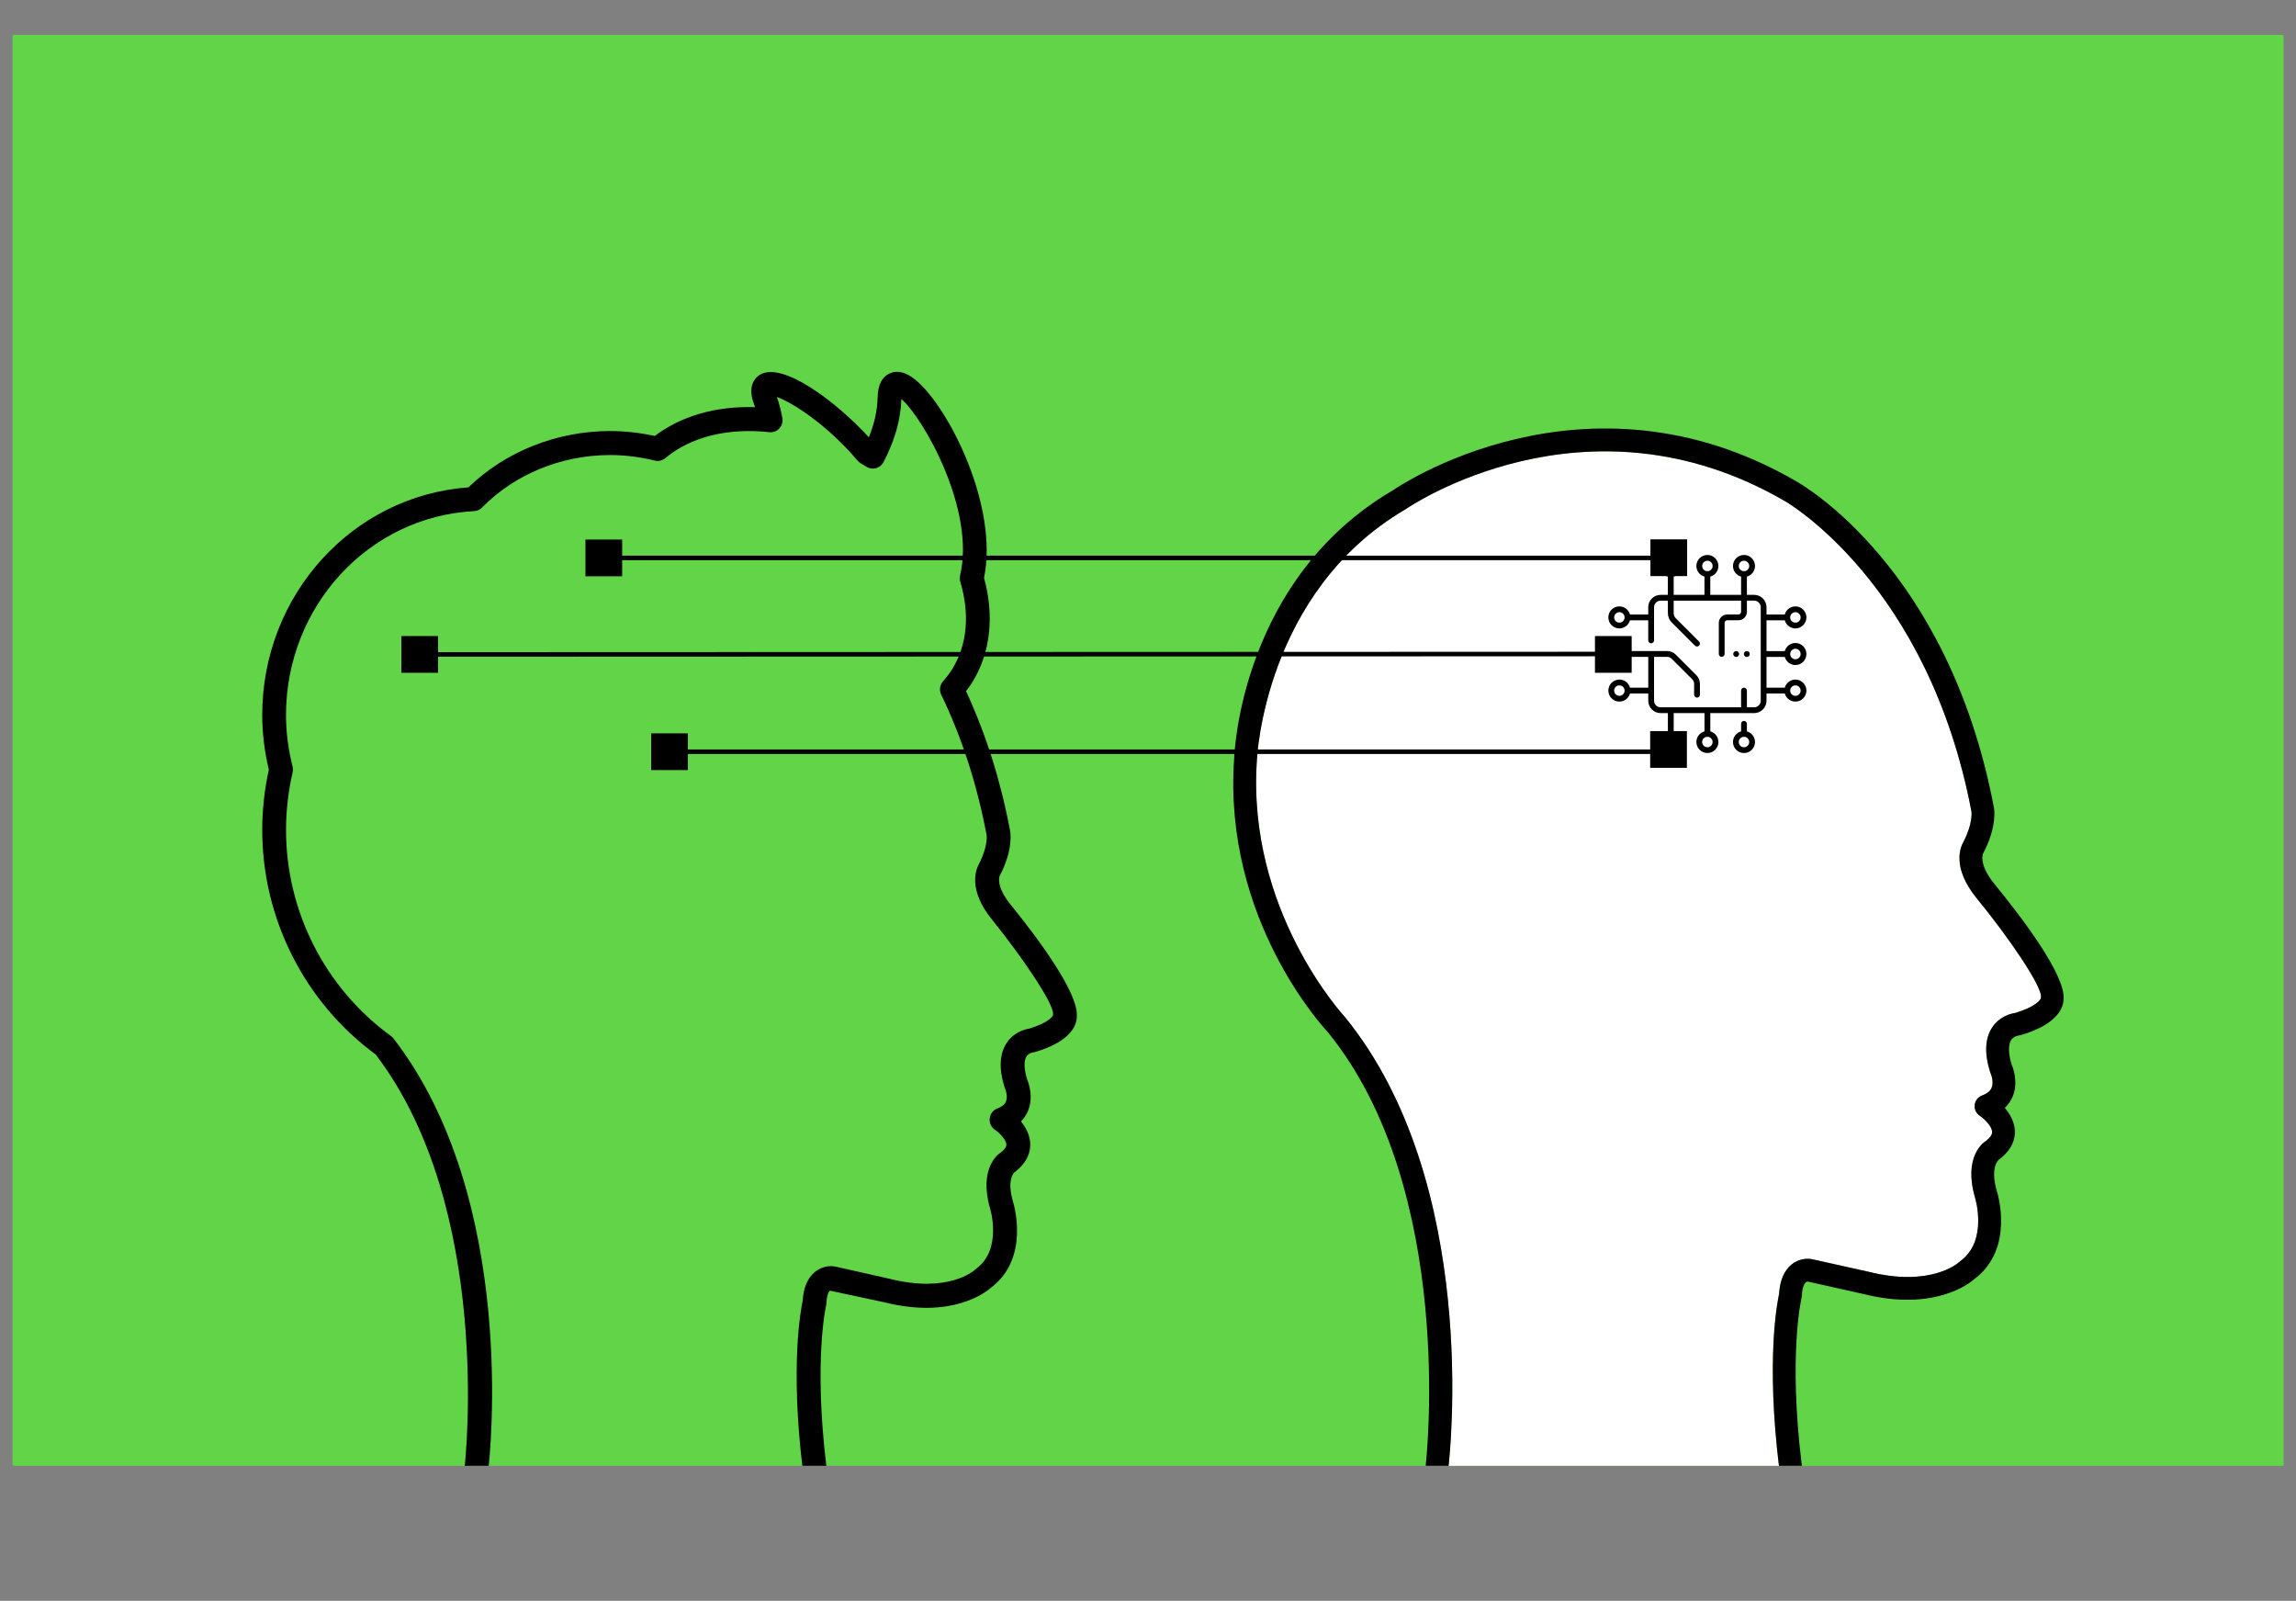 <?xml version="1.0" encoding="UTF-8"?>
<svg id="Layer_1" data-name="Layer 1" xmlns="http://www.w3.org/2000/svg" xmlns:xlink="http://www.w3.org/1999/xlink" viewBox="0 0 1010.93 704.73">
  <rect x="0" y="0" width="1010.93" height="704.73" fill="#808080" stroke="none"/>
  <defs>
    <style>
      .cls-1 {
        clip-path: url(#clippath);
      }

      .cls-2, .cls-3 {
        fill: none;
      }

      .cls-2, .cls-4, .cls-5 {
        stroke-width: 0px;
      }

      .cls-6 {
        clip-path: url(#clippath-1);
      }

      .cls-7 {
        clip-path: url(#clippath-4);
      }

      .cls-8 {
        clip-path: url(#clippath-3);
      }

      .cls-9 {
        clip-path: url(#clippath-2);
      }

      .cls-10 {
        clip-path: url(#clippath-7);
      }

      .cls-11 {
        clip-path: url(#clippath-8);
      }

      .cls-12 {
        clip-path: url(#clippath-6);
      }

      .cls-13 {
        clip-path: url(#clippath-5);
      }

      .cls-14 {
        clip-path: url(#clippath-9);
      }

      .cls-15 {
        clip-path: url(#clippath-14);
      }

      .cls-16 {
        clip-path: url(#clippath-13);
      }

      .cls-17 {
        clip-path: url(#clippath-12);
      }

      .cls-18 {
        clip-path: url(#clippath-10);
      }

      .cls-19 {
        clip-path: url(#clippath-11);
      }

      .cls-20 {
        fill: #61d447;
        stroke: #231f20;
      }

      .cls-20, .cls-3 {
        stroke-miterlimit: 10;
      }

      .cls-3 {
        stroke: #000;
        stroke-width: 2px;
      }

      .cls-5 {
        fill: #fff;
      }
    </style>
    <clipPath id="clippath">
      <rect class="cls-2" x="5.46" y="15.29" width="1000" height="630"/>
    </clipPath>
    <clipPath id="clippath-1">
      <rect class="cls-2" x="5.52" y="15.35" width="1000.11" height="629.96" rx=".68" ry=".68"/>
    </clipPath>
    <clipPath id="clippath-2">
      <rect class="cls-2" x="5.52" y="15.35" width="1000.11" height="629.96" rx=".68" ry=".68"/>
    </clipPath>
    <clipPath id="clippath-3">
      <rect class="cls-2" x="5.52" y="15.35" width="1000.11" height="629.96" rx=".68" ry=".68"/>
    </clipPath>
    <clipPath id="clippath-4">
      <rect class="cls-2" x="5.52" y="15.35" width="1000.11" height="629.96" rx=".68" ry=".68"/>
    </clipPath>
    <clipPath id="clippath-5">
      <rect class="cls-2" x="5.52" y="15.35" width="1000.11" height="629.96" rx=".68" ry=".68"/>
    </clipPath>
    <clipPath id="clippath-6">
      <rect class="cls-2" x="5.52" y="15.35" width="1000.11" height="629.96" rx=".68" ry=".68"/>
    </clipPath>
    <clipPath id="clippath-7">
      <rect class="cls-2" x="5.52" y="15.35" width="1000.11" height="629.96" rx=".68" ry=".68"/>
    </clipPath>
    <clipPath id="clippath-8">
      <rect class="cls-2" x="5.52" y="15.35" width="1000.11" height="629.96" rx=".68" ry=".68"/>
    </clipPath>
    <clipPath id="clippath-9">
      <rect class="cls-2" x="5.52" y="15.35" width="1000.11" height="629.96" rx=".68" ry=".68"/>
    </clipPath>
    <clipPath id="clippath-10">
      <rect class="cls-2" x="5.52" y="15.35" width="1000.11" height="629.96" rx=".68" ry=".68"/>
    </clipPath>
    <clipPath id="clippath-11">
      <rect class="cls-2" x="5.52" y="15.35" width="1000.11" height="629.96" rx=".68" ry=".68"/>
    </clipPath>
    <clipPath id="clippath-12">
      <rect class="cls-2" x="5.52" y="15.35" width="1000.11" height="629.96" rx=".68" ry=".68"/>
    </clipPath>
    <clipPath id="clippath-13">
      <rect class="cls-2" x="5.52" y="15.35" width="1000.11" height="629.96" rx=".68" ry=".68"/>
    </clipPath>
    <clipPath id="clippath-14">
      <rect class="cls-2" x="5.52" y="15.35" width="1000.11" height="629.96" rx=".68" ry=".68"/>
    </clipPath>
  </defs>
  <g class="cls-1">
    <g id="g2789">
      <g class="cls-6">
        <rect id="rect2751" class="cls-20" x=".5" y=".5" width="1009.93" height="657.03"/>
      </g>
      <g class="cls-9">
        <path id="path2753" class="cls-4" d="M206.22,214.59c16.29-15.8,38.92-24.83,62.44-24.83,6.44,0,13.04.73,19.65,2.17,11.57-8.79,26.97-13.24,44.16-12.68-.13-.4-.27-.77-.41-1.15-3.27-8.47.7-12.01,2.56-13.14,9.8-5.93,33.32,11.6,47.93,27.55,2.46-6.02,3.76-11.9,3.87-17.55.1-5.42,1.87-8.97,5.23-10.54,3.42-1.59,7.32-.61,11.59,2.93,14.67,12.17,36.51,55.82,30.03,87.07,4.55,16.44,2.88,32.45-4.72,45.22-.92,1.55-1.97,3.08-3.21,4.65,8.74,18.79,15.27,39.46,19.41,61.45.16.82,1.42,8.36-4.58,19.86-.02.04-2.01,4.32,4.87,12.73,11.41,14.06,30,38.76,29.07,49.24-.01,3.22-1.95,10.72-18.37,15.57-.35.1-.73.17-1.09.2-.02,0-1.69.25-2.64,1.66-1.26,1.86-1.2,5.4.17,10,.75,1.76,2.93,7.83.51,13.88-.57,1.46-1.55,3.19-3.16,4.83,2.09,2.57,3.98,5.95,4.09,9.89.09,3.25-1.02,8.04-7,12.52-.04.03-3.46,2.96-.62,12.81.32,1.02,7.65,24.91-9.66,37.95-2.42,2.14-17.39,13.88-46.97,6.43l-23.94-5.11c-.23.18-1.37,1.31-1.56,5.55-.02.33-.07.67-.14,1-.06.24-5.52,24.08.11,70.59.35,2.9-1.69,5.54-4.57,5.91-.22.02-.43.03-.65.03-2.61,0-4.87-1.97-5.2-4.66-5.51-45.46-.85-69.97-.01-73.87.35-5.9,2.2-10.23,5.49-12.87,3.82-3.05,7.88-2.49,8.84-2.3l24.03,5.4c25.86,6.51,37.18-3.65,37.59-4.04.17-.16.35-.33.55-.47,11.45-8.46,6.13-26.16,6.04-26.45-5.2-17.97,3.91-24.16,4.56-24.53,1.21-.9,2.64-2.26,2.61-3.59-.05-2.16-3.04-5.17-5.02-6.52-1.65-1.1-2.55-3.04-2.33-5.03.23-1.98,1.53-3.67,3.38-4.37,3-1.12,3.58-2.57,3.78-3.05.86-2.08-.03-4.92-.42-5.79-.11-.23-.2-.48-.28-.73-2.48-8.12-2.11-14.64,1.1-19.4,3.19-4.7,7.98-5.88,9.84-6.17,8.18-2.48,10.09-5.14,10.42-5.75.01-.22.04-.44.1-.73.08-4.87-13.78-25.31-26.75-41.31-11.1-13.56-7.08-22.65-5.86-24.77,3.99-7.74,3.35-12.53,3.35-12.53-4.2-22.33-10.94-43.17-20.01-61.95-.93-1.93-.63-4.24.78-5.85,1.84-2.1,3.23-3.95,4.34-5.81,6.36-10.68,7.49-23.84,3.27-38.07-.27-.9-.29-1.85-.08-2.76,6.89-28.95-16.3-69.44-25.85-77.67-.27,9.05-2.93,18.43-7.92,27.86-.68,1.29-1.87,2.24-3.25,2.62-1.4.38-2.9.16-4.13-.61l-2.62-1.57c-.5-.3-.96-.68-1.34-1.13-13.49-15.93-28.89-25.76-35.58-28.05.99,2.69,1.76,5.64,2.43,9.25.31,1.65-.17,3.34-1.3,4.57-1.13,1.24-2.75,1.86-4.41,1.67-18.42-1.97-34.69,2.08-45.81,11.44-1.28,1.08-2.98,1.48-4.59,1.08-6.64-1.63-13.27-2.45-19.69-2.45-21.45,0-42.02,8.43-56.44,23.13-.92.94-2.15,1.49-3.46,1.56-46.45,2.4-82.84,41.87-82.84,89.85,0,7.38.98,14.99,2.9,22.63.21.82.21,1.68.02,2.51-1.93,8.37-2.91,16.92-2.91,25.41,0,35.81,17.26,69.69,46.17,90.64.4.29.77.64,1.08,1.03,55.01,71.17,42.42,184.67,41.86,189.47-.34,2.91-2.98,4.96-5.83,4.64-2.87-.34-4.93-2.99-4.59-5.89.13-1.13,12.6-113.29-39.25-181.11-31.27-22.96-49.92-59.83-49.92-98.79,0-8.88.98-17.81,2.91-26.57-1.93-8.07-2.91-16.13-2.91-23.98-.01-52.93,39.71-96.6,90.78-100.3l-.02.04Z"/>
      </g>
      <g class="cls-8">
        <path id="path2755" class="cls-5" d="M898.65,438.8c-.07.31-.1.57-.11.84-.28.59-2.13,3.57-11.25,6.3-1.84.27-6.76,1.43-10.01,6.19-3.27,4.81-3.64,11.42-1.08,19.67.07.24.16.47.26.69.44.95,1.42,4.06.45,6.38-.61,1.46-1.99,2.59-4.22,3.42-1.77.66-3.02,2.26-3.24,4.14-.21,1.87.65,3.72,2.23,4.76,2.15,1.45,5.39,4.72,5.46,7.12.03,1.26-.95,2.64-2.92,4.11-.68.39-9.92,6.61-4.6,24.87.09.3,5.77,18.93-6.48,27.88-.19.13-.36.28-.52.44-.46.42-12.43,11.11-39.75,4.3l-25.12-5.59c-.96-.18-5.02-.74-8.84,2.29-3.34,2.65-5.22,7.03-5.58,13.02-.85,3.88-5.77,29.19.01,76.33.24,1.98,6.58,30.16.18,41.36-1.34,2.35-2.16,4.02-2.61,5.19-18.24-17.06-143.24-46.01-143.17-46.57.6-5.06,14.06-124.91-45.54-198.17-.67-.74-43.4-46.97-38.78-113.22.03-.91,3.32-73.91,65.27-110.25,1.13-.78,79.4-54.65,167.11-3.75.72.4,63.1,36.17,82.25,136.8-.01,0,.71,5.08-3.54,13.27-1.23,2.07-5.4,11.26,6.05,25.11,13.75,16.78,28.32,38.1,28.09,43.07h0Z"/>
      </g>
      <g class="cls-7">
        <path id="path2757" class="cls-4" d="M878.32,389.37c-7.44-9-5.17-13.62-5.15-13.66,6.2-11.78,4.91-19.42,4.74-20.26-20.08-105.51-84.43-142.13-87.16-143.64-93.32-54.14-176.68,3.48-177.5,4.07-66.46,38.95-69.76,114.94-69.86,118.16-4.92,70.58,39.37,118.34,41.26,120.35,56.7,69.71,43.26,189.16,43.12,190.36-.33,2.75,4.54,55.18,7.29,55.5.18.02-.51.56,6.89,1.03,104.71,6.59,140.46,3.05,141.16-4.74-.1,6.97,6.31,1.99,6.47,1.97,2.77-.35,4.05-51.02,3.71-53.77-5.91-48.24-.17-72.97-.1-73.22.07-.31.11-.63.13-.95.2-4.33,1.38-5.71,1.73-6.03.4-.35.78-.35.92-.35l24.58,5.5c30.84,7.68,46.32-4.46,48.73-6.58,17.83-13.28,10.26-37.71,9.93-38.76-3.09-10.57.77-13.73.81-13.76,6.1-4.53,7.24-9.33,7.13-12.59-.11-4.12-2.2-7.64-4.44-10.26,1.82-1.74,2.89-3.58,3.52-5.13,2.48-6.15.21-12.33-.54-14.05-1.45-4.83-1.52-8.62-.18-10.68,1.14-1.75,3.19-2,3.28-2.01.28-.03.68-.09.95-.18,16.79-4.92,18.76-12.59,18.84-15.55,1.19-10.54-18.32-36.19-30.26-50.77h0ZM783.12,696.27c0-.57-.2-1.17-.57-1.78.45-.24.8-.45.78-.32-.12.8-.19,1.49-.21,2.1h0ZM898.54,439.64c-.28.59-2.13,3.57-11.25,6.3-1.84.27-6.76,1.43-10.01,6.19-3.27,4.81-3.64,11.42-1.08,19.67.07.24.16.47.26.69.44.95,1.42,4.06.45,6.38-.61,1.46-1.99,2.59-4.22,3.42-1.77.66-3.02,2.26-3.24,4.14-.21,1.87.65,3.72,2.23,4.76,2.15,1.45,5.39,4.72,5.46,7.12.03,1.26-.95,2.64-2.92,4.11-.68.39-9.92,6.61-4.6,24.87.09.3,5.77,18.93-6.48,27.88-.19.13-.36.28-.52.44-.46.42-12.43,11.11-39.75,4.3l-25.12-5.59c-.96-.18-5.02-.74-8.84,2.29-3.34,2.65-5.22,7.03-5.58,13.02-.85,3.88-5.77,29.19.01,76.33.24,1.98,6.58,30.16.18,41.36-1.34,2.35-2.16,4.02-2.61,5.19-18.24-17.06-143.24-46.01-143.17-46.57.6-5.06,14.06-124.91-45.54-198.17-.67-.74-43.4-46.97-38.78-113.22.03-.91,3.32-73.91,65.27-110.25,1.13-.78,79.4-54.65,167.11-3.75.72.4,63.1,36.17,82.25,136.8-.01,0,.71,5.08-3.54,13.27-1.23,2.07-5.4,11.26,6.05,25.11,13.75,16.78,28.32,38.1,28.09,43.07-.07.31-.1.57-.11.84h0Z"/>
      </g>
      <g class="cls-13">
        <rect id="rect2759" class="cls-4" x="176.72" y="280.02" width="16.17" height="16.17"/>
      </g>
      <g class="cls-12">
        <rect id="rect2761" class="cls-4" x="726.68" y="237.45" width="16.17" height="16.17"/>
      </g>
      <g class="cls-10">
        <rect id="rect2763" class="cls-4" x="286.7" y="322.85" width="16.17" height="16.17"/>
      </g>
      <g class="cls-11">
        <rect id="rect2765" class="cls-4" x="726.57" y="321.85" width="16.17" height="16.17"/>
      </g>
      <g class="cls-14">
        <rect id="rect2767" class="cls-4" x="702.26" y="280.02" width="16.17" height="16.17"/>
      </g>
      <g class="cls-18">
        <rect id="rect2769" class="cls-4" x="257.77" y="237.54" width="16.17" height="16.17"/>
      </g>
      <g class="cls-19">
        <line id="line2771" class="cls-3" x1="265.85" y1="245.62" x2="735.65" y2="245.62"/>
      </g>
      <g class="cls-17">
        <line id="line2773" class="cls-3" x1="187.11" y1="288.11" x2="708.16" y2="287.92"/>
      </g>
      <g class="cls-16">
        <line id="line2775" class="cls-3" x1="294.79" y1="330.93" x2="732.87" y2="330.93"/>
      </g>
      <g class="cls-15">
        <g id="g2787">
          <path id="path2777" class="cls-4" d="M777.8,289.2h8.04c.56,2.06,2.45,3.57,4.68,3.57,2.68,0,4.85-2.18,4.85-4.85s-2.18-4.85-4.85-4.85c-2.23,0-4.12,1.52-4.68,3.57h-8.04v-13.56h8.04c.56,2.06,2.45,3.57,4.68,3.57,2.68,0,4.85-2.18,4.85-4.85s-2.18-4.85-4.85-4.85c-2.23,0-4.12,1.52-4.68,3.57h-8.04v-3.2c0-3-2.44-5.44-5.44-5.44h-3.2v-8.04c2.06-.56,3.57-2.45,3.57-4.68,0-2.68-2.18-4.85-4.85-4.85s-4.85,2.18-4.85,4.85c0,2.23,1.52,4.12,3.57,4.68v8.04h-13.56v-8.04c2.06-.56,3.57-2.45,3.57-4.68,0-2.68-2.18-4.85-4.85-4.85s-4.85,2.18-4.85,4.85c0,2.23,1.52,4.12,3.57,4.68v8.04h-13.56v-8.04c2.06-.56,3.57-2.45,3.57-4.68,0-2.68-2.18-4.85-4.85-4.85s-4.85,2.18-4.85,4.85c0,2.23,1.52,4.12,3.57,4.68v8.04h-3.2c-3,0-5.44,2.44-5.44,5.44v3.2h-8.04c-.56-2.06-2.45-3.57-4.68-3.57-2.68,0-4.85,2.18-4.85,4.85s2.18,4.85,4.85,4.85c2.23,0,4.12-1.52,4.68-3.57h8.04v8.84c0,.71.57,1.28,1.28,1.28s1.28-.57,1.28-1.28v-14.59c0-1.59,1.3-2.89,2.89-2.89h3.2v5.49c0,1.55.6,3,1.7,4.09l10.23,10.23c.25.25.58.37.9.37s.65-.12.9-.37c.5-.5.5-1.31,0-1.81l-10.23-10.23c-.61-.61-.95-1.42-.95-2.29v-5.49h29.68v4.93c0,.64-.52,1.15-1.15,1.15h-4.95c-2.04,0-3.71,1.66-3.71,3.71v13.68c0,.71.57,1.28,1.28,1.28s1.28-.57,1.28-1.28v-13.69c0-.64.52-1.15,1.15-1.15h4.95c2.04,0,3.71-1.66,3.71-3.71v-4.93h3.2c1.59,0,2.89,1.3,2.89,2.89v41.18c0,1.59-1.3,2.89-2.89,2.89h-3.2v-7.36c0-.71-.57-1.28-1.28-1.28s-1.28.57-1.28,1.28v7.36h-35.43c-1.59,0-2.89-1.3-2.89-2.89v-19.31h5.74c.76,0,1.47.3,2.01.83l9.06,9.05c.54.54.83,1.25.83,2.01v4.77c0,.71.57,1.28,1.28,1.28s1.28-.57,1.28-1.28v-4.77c0-1.44-.56-2.8-1.58-3.82l-9.05-9.05c-1.02-1.02-2.37-1.58-3.82-1.58h-16.34c-.56-2.06-2.45-3.57-4.68-3.57-2.68,0-4.85,2.18-4.85,4.85s2.18,4.85,4.85,4.85c2.23,0,4.12-1.52,4.68-3.57h8.04v13.56h-8.04c-.56-2.06-2.45-3.57-4.68-3.57-2.68,0-4.85,2.18-4.85,4.85s2.18,4.85,4.85,4.85c2.23,0,4.12-1.52,4.68-3.57h8.04v3.2c0,3,2.44,5.44,5.44,5.44h3.2v8.04c-2.06.56-3.57,2.45-3.57,4.68,0,2.68,2.18,4.85,4.85,4.85s4.85-2.18,4.85-4.85c0-2.23-1.52-4.12-3.57-4.68v-8.04h13.56v8.04c-2.06.56-3.57,2.45-3.57,4.68,0,2.68,2.18,4.85,4.85,4.85s4.85-2.18,4.85-4.85c0-2.23-1.52-4.12-3.57-4.68v-8.04h19.31c3,0,5.44-2.44,5.44-5.44v-3.2h8.04c.56,2.06,2.45,3.57,4.68,3.57,2.68,0,4.85-2.18,4.85-4.85s-2.18-4.85-4.85-4.85c-2.23,0-4.12,1.52-4.68,3.57h-8.04v-13.56h0v.02ZM790.52,285.62c1.27,0,2.3,1.03,2.3,2.3s-1.03,2.3-2.3,2.3-2.3-1.03-2.3-2.3,1.03-2.3,2.3-2.3ZM790.52,269.51c1.27,0,2.3,1.03,2.3,2.3s-1.03,2.3-2.3,2.3-2.3-1.03-2.3-2.3,1.03-2.3,2.3-2.3ZM765.58,249.16c0-1.27,1.03-2.3,2.3-2.3s2.3,1.03,2.3,2.3-1.03,2.3-2.3,2.3-2.3-1.03-2.3-2.3ZM749.47,249.16c0-1.27,1.03-2.3,2.3-2.3s2.3,1.03,2.3,2.3-1.03,2.3-2.3,2.3-2.3-1.03-2.3-2.3ZM733.35,249.16c0-1.27,1.03-2.3,2.3-2.3s2.3,1.03,2.3,2.3-1.03,2.3-2.3,2.3-2.3-1.03-2.3-2.3ZM713.01,274.1c-1.27,0-2.3-1.03-2.3-2.3s1.03-2.3,2.3-2.3,2.3,1.03,2.3,2.3-1.03,2.3-2.3,2.3ZM713.01,290.22c-1.27,0-2.3-1.03-2.3-2.3s1.03-2.3,2.3-2.3,2.3,1.03,2.3,2.3-1.03,2.3-2.3,2.3ZM713.01,306.33c-1.27,0-2.3-1.03-2.3-2.3s1.03-2.3,2.3-2.3,2.3,1.03,2.3,2.3-1.03,2.3-2.3,2.3ZM737.94,326.67c0,1.27-1.03,2.3-2.3,2.3s-2.3-1.03-2.3-2.3,1.03-2.3,2.3-2.3,2.3,1.03,2.3,2.3ZM754.06,326.67c0,1.27-1.03,2.3-2.3,2.3s-2.3-1.03-2.3-2.3,1.03-2.3,2.3-2.3,2.3,1.03,2.3,2.3ZM790.52,301.74c1.27,0,2.3,1.03,2.3,2.3s-1.03,2.3-2.3,2.3-2.3-1.03-2.3-2.3,1.03-2.3,2.3-2.3Z"/>
          <path id="path2779" class="cls-4" d="M769.16,321.99v-3.34c0-.71-.57-1.28-1.28-1.28s-1.28.57-1.28,1.28v3.34c-2.06.56-3.57,2.45-3.57,4.68,0,2.68,2.18,4.85,4.85,4.85s4.85-2.18,4.85-4.85c0-2.23-1.52-4.12-3.57-4.68h0ZM767.88,328.97c-1.27,0-2.3-1.03-2.3-2.3s1.03-2.3,2.3-2.3,2.3,1.03,2.3,2.3-1.03,2.3-2.3,2.3Z"/>
          <g id="g2785">
            <circle id="circle2781" class="cls-4" cx="764.44" cy="287.92" r="1.28"/>
            <circle id="circle2783" class="cls-4" cx="769.12" cy="287.92" r="1.28"/>
          </g>
        </g>
      </g>
    </g>
  </g>
</svg>